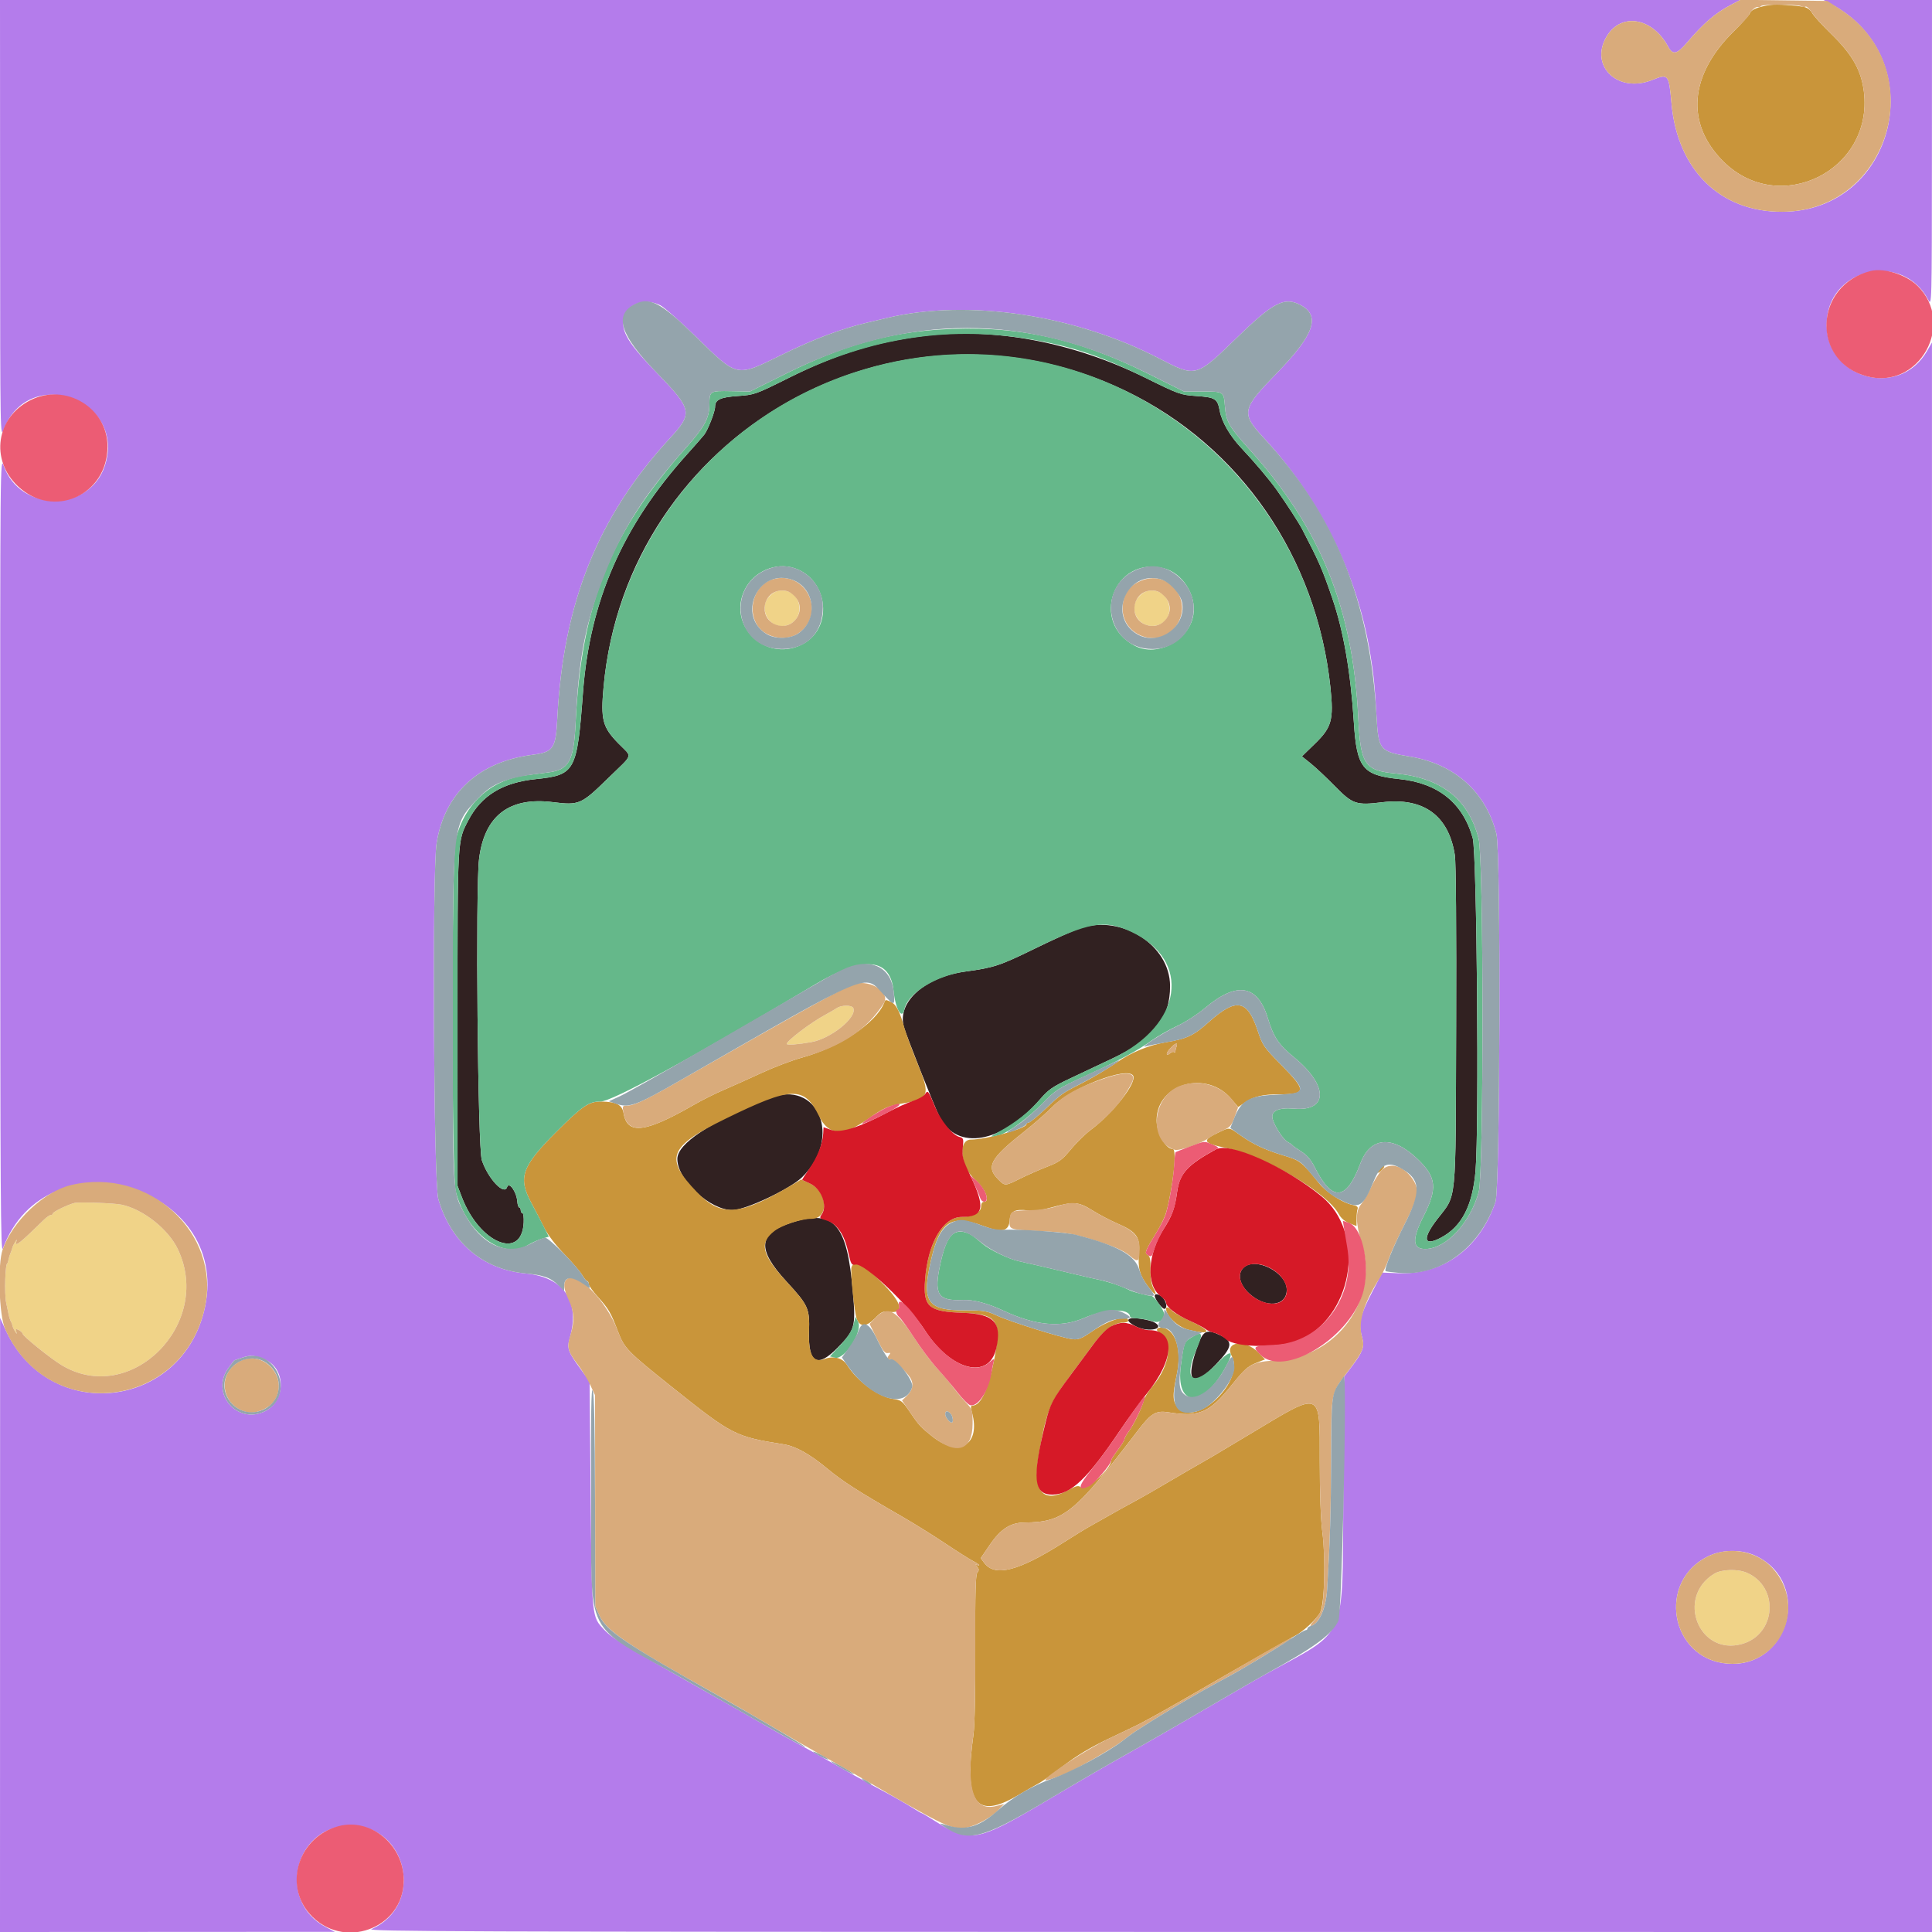 <svg id="svg" version="1.1" xmlns="http://www.w3.org/2000/svg" xmlns:xlink="http://www.w3.org/1999/xlink" width="400" height="400" viewBox="0, 0, 400,400"><g id="svgg"><path id="path0" d="M0.020 45.410 C 0.041 90.670,0.043 90.814,0.793 88.867 C 6.019 75.304,26.347 82.803,21.658 96.565 C 18.408 106.104,4.161 106.049,0.786 96.484 C 0.032 94.346,0.028 94.710,0.042 177.148 C 0.053 246.590,0.139 259.733,0.576 258.547 C 9.508 234.273,47.814 245.303,42.441 270.602 C 37.911 291.936,10.082 295.027,1.085 275.195 L 0.022 272.852 0.011 336.426 L 0.000 400.000 34.668 399.982 L 69.336 399.964 67.529 399.022 C 57.219 393.652,60.875 378.043,72.461 377.965 C 84.504 377.884,87.959 394.597,76.893 399.402 C 75.747 399.899,95.590 399.971,237.793 399.985 L 400.000 400.000 399.995 235.449 L 399.991 70.898 399.005 72.623 C 393.077 82.993,377.279 78.110,378.225 66.199 C 379.096 55.230,394.042 52.260,399.202 62.031 C 399.965 63.476,399.965 63.466,399.983 31.738 L 400.000 0.000 388.775 -0.000 L 377.551 -0.000 379.107 0.832 C 400.091 12.049,392.650 43.739,369.007 43.847 C 356.163 43.906,347.297 35.223,346.062 21.373 C 345.524 15.342,345.419 15.216,342.064 16.558 C 334.996 19.386,329.021 13.718,332.612 7.591 C 335.591 2.508,342.117 3.583,345.392 9.695 C 346.325 11.436,347.192 11.253,349.218 8.887 C 352.762 4.747,355.095 2.737,358.359 1.012 L 360.273 -0.000 180.136 -0.000 L 0.000 0.000 0.020 45.410 M136.659 63.176 C 137.443 63.548,140.721 66.429,143.944 69.578 C 152.833 78.263,152.306 78.150,161.914 73.430 C 168.549 70.171,174.163 68.064,179.650 66.772 C 181.497 66.338,183.359 65.899,183.789 65.797 C 200.479 61.851,222.527 65.159,240.039 74.237 C 247.593 78.153,247.614 78.147,255.932 70.059 C 263.603 62.599,265.886 61.403,269.191 63.112 C 273.477 65.328,272.160 69.223,264.443 77.159 C 257.038 84.774,256.887 85.515,261.695 90.712 C 273.382 103.344,281.034 118.915,283.727 135.547 C 284.436 139.923,284.638 141.954,284.992 148.242 C 285.392 155.335,285.606 155.592,292.008 156.661 C 301.184 158.193,307.653 164.004,309.815 172.656 C 310.765 176.460,310.591 245.973,309.624 248.828 C 306.369 258.435,298.827 263.966,289.472 263.604 L 286.170 263.477 283.905 267.871 C 281.512 272.514,281.207 274.009,282.040 277.008 C 282.538 278.801,282.121 279.961,279.953 282.813 L 278.320 284.961 278.125 309.375 C 277.877 340.431,279.313 337.124,261.914 346.687 C 260.840 347.278,257.939 348.941,255.469 350.384 C 244.911 356.548,240.120 359.316,235.156 362.117 C 227.582 366.392,225.117 367.821,216.016 373.214 C 202.344 381.315,200.734 381.592,193.648 377.074 C 192.196 376.148,190.925 375.391,190.824 375.391 C 190.723 375.391,189.714 374.801,188.582 374.080 C 187.450 373.359,184.854 371.884,182.813 370.804 C 179.100 368.838,175.081 366.608,170.313 363.865 C 168.916 363.062,166.455 361.698,164.844 360.834 C 163.232 359.970,160.505 358.437,158.782 357.427 C 157.060 356.417,151.962 353.514,147.454 350.977 C 129.257 340.735,126.881 339.295,125.114 337.443 C 122.483 334.685,122.527 335.120,122.287 309.304 L 122.070 285.991 120.405 283.718 C 117.585 279.871,117.334 279.186,117.958 277.039 C 120.173 269.424,116.736 264.404,108.796 263.653 C 99.899 262.811,93.364 257.230,90.749 248.242 C 89.770 244.876,89.460 180.378,90.395 174.569 C 92.059 164.230,99.054 157.759,110.156 156.288 C 114.626 155.696,115.060 155.058,115.395 148.585 C 116.628 124.784,123.820 106.896,138.618 90.820 C 143.534 85.480,143.400 84.841,135.704 76.898 C 129.487 70.482,128.150 67.922,129.517 65.043 C 130.684 62.582,133.729 61.786,136.659 63.176 M54.994 281.545 C 59.238 283.490,59.154 290.053,54.857 292.182 C 49.098 295.035,43.503 288.459,47.268 283.262 C 47.914 282.370,48.485 281.638,48.538 281.635 C 48.590 281.632,49.336 281.380,50.195 281.075 C 51.852 280.488,52.916 280.593,54.994 281.545 M363.801 322.261 C 375.176 328.020,370.351 345.457,357.664 344.438 C 345.800 343.486,342.935 327.374,353.707 322.185 C 356.754 320.717,360.811 320.748,363.801 322.261 " stroke="none" fill="#b47ceb" fill-rule="evenodd"></path><path id="path1" d="M191.406 69.547 C 181.350 70.782,173.287 73.271,163.388 78.198 C 156.373 81.689,156.215 81.745,152.705 81.994 C 149.088 82.249,148.047 82.757,148.047 84.264 C 148.047 85.224,146.554 89.046,145.809 89.993 C 145.405 90.507,143.827 92.310,142.303 93.999 C 128.928 108.826,122.125 124.370,120.702 143.359 C 119.470 159.796,119.105 160.461,110.857 161.316 C 104.061 162.021,99.658 164.716,96.986 169.808 C 94.674 174.212,94.726 173.249,94.727 210.938 L 94.728 245.508 95.608 247.820 C 99.254 257.401,108.020 261.044,108.424 253.147 C 108.479 252.061,108.364 251.172,108.169 251.172 C 107.973 251.172,107.813 250.908,107.813 250.586 C 107.813 250.264,107.674 250.000,107.505 250.000 C 107.336 250.000,107.155 249.448,107.104 248.773 C 106.950 246.754,105.395 244.556,104.987 245.780 C 104.382 247.596,101.023 244.011,99.755 240.197 C 98.917 237.674,98.427 184.048,99.185 177.847 C 100.280 168.894,105.408 164.944,114.469 166.075 C 119.909 166.754,120.318 166.577,125.879 161.143 C 131.303 155.842,130.983 156.958,127.968 153.854 C 124.747 150.535,124.348 148.989,124.966 142.218 C 129.761 89.668,185.506 58.068,233.070 80.936 C 256.734 92.315,272.642 115.375,275.457 142.382 C 276.151 149.043,275.719 150.601,272.238 153.984 L 269.545 156.600 271.394 158.085 C 272.410 158.902,274.648 161.006,276.367 162.760 C 280.043 166.512,280.772 166.762,286.133 166.103 C 294.721 165.047,299.936 168.831,301.210 177.042 C 301.441 178.531,301.547 192.437,301.479 212.500 C 301.351 250.361,301.682 247.045,297.482 252.528 C 294.416 256.531,294.781 258.129,298.332 256.245 C 302.639 253.960,304.893 249.595,305.497 242.369 C 306.254 233.305,305.770 176.565,304.909 173.510 C 302.854 166.216,297.747 162.126,289.648 161.291 C 282.117 160.514,280.901 158.994,280.304 149.609 C 279.637 139.124,278.154 130.602,275.806 123.777 C 273.743 117.779,273.136 116.389,269.604 109.570 C 268.944 108.295,266.393 104.355,264.419 101.563 C 262.869 99.369,259.893 95.838,257.002 92.762 C 254.635 90.244,252.964 87.365,252.531 85.057 C 252.061 82.552,251.626 82.272,247.778 82.000 C 244.389 81.760,244.139 81.671,237.095 78.198 C 222.200 70.852,205.906 67.767,191.406 69.547 M223.633 192.175 C 222.344 192.601,218.068 194.527,214.132 196.453 C 207.037 199.926,205.731 200.357,199.930 201.139 C 191.518 202.273,185.740 207.415,187.120 212.540 C 187.614 214.376,193.483 229.179,194.548 231.277 C 198.153 238.377,207.514 236.689,215.406 227.515 C 217.041 225.613,217.961 224.977,221.460 223.326 C 223.729 222.256,227.735 220.363,230.361 219.120 C 238.908 215.075,242.279 210.826,242.253 204.131 C 242.219 195.681,232.295 189.308,223.633 192.175 M159.180 227.396 C 146.894 232.373,140.234 236.785,140.234 239.950 C 140.234 244.308,146.993 250.561,151.671 250.530 C 154.360 250.511,163.495 246.208,166.022 243.768 C 174.521 235.565,169.380 223.265,159.180 227.396 M163.956 253.107 C 156.941 255.348,156.644 258.593,162.837 265.329 C 167.373 270.262,167.655 270.892,167.503 275.757 C 167.300 282.281,169.222 283.324,173.462 278.990 C 177.007 275.367,177.186 274.715,176.590 267.597 C 175.401 253.383,172.718 250.306,163.956 253.107 M257.422 262.500 C 256.128 263.794,256.636 265.989,258.654 267.825 C 262.075 270.937,266.406 270.488,266.406 267.022 C 266.406 263.408,259.826 260.096,257.422 262.500 M239.064 268.262 C 239.068 268.983,240.696 271.134,241.125 270.984 C 241.731 270.772,241.519 269.541,240.725 268.652 C 240.109 267.964,239.061 267.718,239.064 268.262 M234.044 272.962 C 233.201 273.243,233.591 273.811,235.184 274.623 C 237.763 275.939,241.449 275.121,238.989 273.779 C 238.018 273.250,234.784 272.715,234.044 272.962 M248.116 278.223 C 245.227 286.002,246.686 287.778,251.677 282.558 C 255.218 278.856,255.387 277.745,252.610 276.427 C 249.927 275.154,249.139 275.469,248.116 278.223 " stroke="none" fill="#312121" fill-rule="evenodd"></path><path id="path2" d="M366.602 1.018 C 364.184 1.346,362.542 1.987,362.318 2.691 C 362.193 3.088,360.679 4.798,358.954 6.491 C 349.744 15.535,348.937 25.590,356.792 33.419 C 368.388 44.975,387.910 35.280,385.895 18.966 C 385.354 14.582,383.521 11.320,379.265 7.168 C 377.315 5.267,375.478 3.251,375.182 2.689 C 374.867 2.092,374.190 1.577,373.552 1.449 C 371.753 1.090,367.854 0.849,366.602 1.018 M183.097 207.527 C 181.480 211.741,173.929 216.800,166.023 218.969 C 163.986 219.527,160.207 220.962,157.625 222.158 C 155.042 223.353,151.523 224.932,149.805 225.667 C 148.086 226.401,145.300 227.797,143.614 228.768 C 133.578 234.548,129.865 234.988,129.105 230.487 C 128.808 228.732,127.668 228.127,124.539 228.064 C 121.957 228.012,120.608 228.916,115.190 234.332 C 107.979 241.540,107.184 243.815,110.032 249.093 C 110.822 250.559,112.009 252.845,112.669 254.174 C 113.407 255.660,115.009 257.766,116.829 259.643 C 118.457 261.322,120.120 263.267,120.526 263.965 C 120.931 264.663,121.400 265.234,121.569 265.234 C 121.737 265.234,121.875 265.496,121.875 265.816 C 121.875 266.136,122.746 267.359,123.810 268.534 C 125.980 270.931,126.498 271.820,127.912 275.576 C 129.266 279.173,129.822 279.747,139.288 287.305 C 151.583 297.121,152.202 297.438,162.251 299.031 C 164.737 299.426,167.626 301.031,171.231 304.021 C 174.498 306.731,177.502 308.657,186.914 314.080 C 189.277 315.442,193.232 317.907,195.703 319.559 C 198.174 321.210,200.767 322.851,201.465 323.205 C 202.163 323.559,202.734 323.942,202.734 324.057 C 202.734 324.171,202.515 324.133,202.246 323.972 C 201.914 323.772,201.930 323.890,202.294 324.339 C 202.722 324.867,202.733 325.117,202.347 325.581 C 201.981 326.023,201.879 329.751,201.922 341.109 C 201.957 350.307,201.811 357.251,201.543 359.166 C 199.551 373.390,202.062 376.811,210.742 371.699 C 212.676 370.560,214.673 369.414,215.180 369.152 C 215.687 368.890,217.939 367.280,220.183 365.575 C 223.070 363.381,225.829 361.733,229.613 359.944 C 232.554 358.553,235.400 357.186,235.938 356.907 C 238.479 355.585,242.911 353.096,248.438 349.885 C 255.353 345.867,266.469 339.539,268.126 338.676 C 269.835 337.786,272.608 335.209,273.327 333.842 C 274.233 332.119,274.489 322.642,273.776 317.180 C 273.438 314.590,273.242 309.196,273.242 302.502 C 273.242 287.664,273.787 287.889,259.158 296.687 C 255.303 299.006,251.621 301.208,250.977 301.579 C 250.332 301.951,248.135 303.215,246.094 304.387 C 244.053 305.560,241.416 307.100,240.234 307.809 C 239.053 308.518,237.119 309.627,235.938 310.272 C 232.731 312.022,230.840 313.070,229.102 314.063 C 228.242 314.553,226.748 315.395,225.781 315.933 C 224.814 316.471,222.354 317.977,220.313 319.279 C 210.892 325.289,205.995 326.559,203.770 323.572 L 203.047 322.602 204.962 319.797 C 207.172 316.559,209.223 315.243,212.094 315.221 C 220.241 315.158,222.402 313.399,235.742 295.980 C 238.347 292.579,239.356 291.997,241.940 292.409 C 248.302 293.422,250.362 292.537,254.961 286.816 C 257.517 283.637,258.342 282.880,259.968 282.227 L 261.914 281.445 260.547 280.035 C 257.755 277.156,253.405 277.733,255.029 280.767 C 257.732 285.819,247.889 295.439,243.999 291.548 C 242.760 290.310,242.689 289.013,243.623 284.671 C 244.705 279.636,243.476 275.412,240.780 274.897 C 239.636 274.678,239.080 275.346,239.984 275.852 C 242.909 277.489,242.319 282.559,238.695 286.926 C 237.809 287.994,236.978 289.307,236.849 289.844 C 236.488 291.350,234.736 294.981,233.723 296.326 C 233.222 296.991,232.813 297.724,232.813 297.956 C 232.813 298.188,232.197 299.184,231.445 300.169 C 230.693 301.154,230.078 302.117,230.078 302.308 C 230.078 304.199,224.791 308.773,223.675 307.848 C 223.284 307.523,222.712 307.664,221.360 308.420 C 215.956 311.440,213.740 308.948,215.048 301.321 C 216.591 292.330,217.295 290.532,221.455 284.961 C 222.899 283.027,225.076 280.088,226.293 278.428 C 228.572 275.321,230.620 273.828,232.602 273.828 C 233.147 273.828,233.594 273.652,233.594 273.438 C 233.594 272.070,229.616 273.243,226.103 275.647 C 223.869 277.175,223.281 277.406,222.002 277.257 C 219.874 277.009,209.129 273.643,206.399 272.370 C 204.309 271.395,203.690 271.297,199.541 271.293 C 192.271 271.286,190.957 269.608,192.462 262.252 C 194.370 252.928,196.634 251.225,203.638 253.845 C 207.479 255.282,208.889 254.954,209.049 252.584 C 209.171 250.770,210.138 250.264,212.838 250.602 C 214.093 250.759,215.608 250.564,217.773 249.968 C 222.313 248.717,223.287 248.793,226.215 250.623 C 227.588 251.481,229.917 252.702,231.390 253.337 C 235.302 255.024,236.094 256.121,235.814 259.469 C 235.556 262.538,235.945 263.981,237.652 266.297 C 239.098 268.258,239.740 268.481,238.812 266.699 C 238.363 265.838,238.165 264.584,238.196 262.801 C 238.231 260.773,238.099 260.093,237.621 259.825 C 236.907 259.426,237.070 259.021,239.602 254.891 C 240.390 253.606,241.224 251.848,241.457 250.984 C 242.909 245.593,243.709 237.891,242.817 237.891 C 241.322 237.891,239.448 234.548,239.462 231.908 C 239.502 224.310,249.823 221.410,254.959 227.554 L 256.343 229.210 257.710 228.283 C 259.601 226.999,261.412 226.567,264.909 226.565 C 270.483 226.561,270.530 225.830,265.297 220.508 C 261.626 216.774,261.408 216.456,260.359 213.304 C 258.239 206.938,255.940 206.541,250.305 211.569 C 247.091 214.437,245.816 215.041,241.394 215.790 C 237.846 216.392,234.190 217.887,231.268 219.931 C 229.373 221.256,225.966 223.282,223.828 224.354 C 220.053 226.247,219.688 226.504,216.555 229.476 C 214.862 231.081,213.257 232.401,212.988 232.409 C 212.720 232.416,212.500 232.585,212.500 232.784 C 212.500 233.637,204.134 235.938,201.035 235.938 C 198.248 235.938,198.815 241.617,201.860 244.207 C 203.967 246.000,205.100 248.828,203.711 248.828 C 203.343 248.828,203.125 249.199,203.125 249.825 C 203.125 250.977,201.297 251.952,199.134 251.955 C 195.247 251.959,192.118 257.292,191.527 264.920 C 191.092 270.530,192.243 271.560,199.219 271.805 C 206.470 272.061,207.383 273.341,205.898 281.160 C 204.668 287.633,203.099 291.016,201.326 291.016 C 200.959 291.016,200.939 291.361,201.245 292.467 C 203.086 299.136,198.559 301.833,192.999 297.379 C 190.553 295.420,190.237 295.074,188.362 292.309 C 186.828 290.048,186.602 289.875,184.865 289.622 C 181.829 289.180,177.449 285.947,175.404 282.639 C 174.481 281.146,172.630 280.642,170.718 281.364 C 168.362 282.253,167.357 280.507,167.503 275.780 C 167.654 270.889,167.376 270.266,162.837 265.329 C 157.683 259.722,157.124 257.318,160.397 254.822 C 161.957 253.632,165.900 252.344,167.981 252.344 C 171.747 252.344,171.395 246.674,167.522 244.940 L 165.877 244.204 163.896 245.377 C 153.121 251.754,149.307 252.033,144.290 246.808 C 137.515 239.754,138.430 237.393,150.168 231.645 C 163.953 224.894,166.489 224.817,169.559 231.051 C 171.603 235.203,174.601 235.340,179.916 231.525 C 182.745 229.494,183.993 228.928,186.561 228.510 C 192.414 227.557,192.699 226.875,190.006 220.279 C 188.829 217.397,187.598 214.072,187.270 212.891 C 186.323 209.475,185.540 207.935,184.513 207.467 C 183.324 206.925,183.327 206.925,183.097 207.527 M243.596 216.634 C 243.466 216.973,243.359 217.442,243.359 217.675 C 243.359 217.908,243.244 217.983,243.102 217.842 C 242.961 217.701,242.605 217.784,242.312 218.028 C 241.365 218.813,241.325 218.079,242.259 217.073 C 243.304 215.947,243.940 215.738,243.596 216.634 M234.593 222.693 C 235.455 224.087,230.503 230.441,225.856 233.905 C 224.716 234.755,222.854 236.576,221.719 237.951 C 219.905 240.151,219.308 240.588,216.762 241.574 C 215.170 242.192,212.685 243.285,211.240 244.004 C 208.033 245.601,208.068 245.601,206.584 244.083 C 204.129 241.571,205.073 239.820,211.719 234.558 C 213.975 232.771,216.777 230.322,217.946 229.116 C 221.710 225.231,233.379 220.729,234.593 222.693 M252.539 234.341 C 248.682 236.143,248.895 236.642,253.978 237.709 C 261.939 239.381,274.791 246.939,277.164 251.346 C 277.626 252.202,278.407 252.880,279.369 253.258 L 280.859 253.843 280.859 252.344 C 280.859 251.520,280.957 250.591,281.076 250.280 C 281.228 249.885,280.919 249.641,280.049 249.467 C 278.001 249.057,274.688 246.926,273.136 245.019 C 269.367 240.390,269.237 240.289,265.676 239.207 C 261.818 238.036,259.340 236.863,256.664 234.940 C 254.488 233.377,254.575 233.390,252.539 234.341 M285.384 242.048 C 285.015 243.010,285.334 243.071,286.131 242.190 C 286.730 241.528,286.746 241.406,286.235 241.406 C 285.903 241.406,285.520 241.695,285.384 242.048 M176.298 262.344 C 175.988 263.151,176.863 271.750,177.392 273.105 C 178.054 274.799,179.398 274.746,181.130 272.957 C 182.423 271.621,182.796 271.444,183.987 271.598 C 187.229 272.017,186.880 269.970,183.036 266.020 C 178.741 261.607,176.955 260.632,176.298 262.344 M241.406 270.918 C 241.406 272.493,243.870 274.779,246.169 275.337 C 250.891 276.482,250.971 275.591,246.339 273.460 C 244.593 272.656,242.923 271.707,242.628 271.351 C 242.111 270.726,241.406 270.476,241.406 270.918 " stroke="none" fill="#c9953a" fill-rule="evenodd"></path><path id="path3" d="M194.336 68.239 C 183.756 68.937,174.112 71.709,162.891 77.276 L 155.273 81.055 151.374 80.984 C 146.942 80.903,146.894 80.933,146.872 83.789 C 146.851 86.603,145.868 88.402,141.950 92.795 C 126.333 110.305,120.374 125.172,119.179 149.609 C 118.783 157.719,117.815 159.419,113.294 159.952 C 112.320 160.067,110.251 160.333,108.695 160.543 C 101.502 161.517,96.070 166.577,94.339 173.918 C 93.460 177.647,93.468 243.285,94.348 246.663 C 96.619 255.383,104.066 260.919,109.301 257.778 C 110.094 257.303,111.391 256.717,112.184 256.477 L 113.626 256.040 112.546 253.899 C 111.951 252.721,110.819 250.559,110.030 249.093 C 107.185 243.813,107.980 241.539,115.190 234.332 C 120.508 229.016,121.954 228.023,124.329 228.056 C 126.672 228.088,143.345 218.992,168.750 203.821 C 178.795 197.823,184.315 198.278,185.007 205.162 C 185.384 208.916,186.785 211.291,187.250 208.965 C 187.917 205.631,193.871 201.956,199.930 201.139 C 205.731 200.357,207.038 199.926,214.132 196.452 C 225.512 190.880,228.660 190.329,234.228 192.934 C 246.823 198.828,244.838 212.269,230.361 219.120 C 227.735 220.363,223.729 222.256,221.460 223.326 C 217.971 224.972,217.037 225.617,215.406 227.507 C 213.123 230.153,210.342 232.365,206.955 234.232 C 204.681 235.486,204.706 235.583,207.129 234.913 C 208.850 234.438,213.129 231.262,215.878 228.420 C 218.522 225.685,218.996 225.383,224.862 222.686 C 232.181 219.321,235.298 217.653,238.479 215.400 C 239.770 214.486,242.143 213.136,243.753 212.399 C 245.410 211.640,247.950 209.991,249.609 208.597 C 256.084 203.158,260.378 203.879,262.475 210.758 C 263.694 214.756,264.711 216.273,267.969 218.947 C 275.021 224.735,275.020 230.127,267.966 229.539 C 264.561 229.255,262.978 230.047,263.510 231.769 C 263.998 233.351,265.706 235.953,266.546 236.396 C 267.006 236.638,267.471 236.959,267.578 237.109 C 267.686 237.260,268.518 237.850,269.429 238.420 C 270.614 239.163,271.412 240.106,272.237 241.741 C 275.852 248.901,278.754 248.625,281.665 240.846 C 283.728 235.331,288.333 235.001,293.527 239.997 C 297.419 243.740,297.650 246.050,294.714 251.841 C 292.304 256.593,292.419 258.604,295.098 258.585 C 299.397 258.554,304.371 253.244,306.162 246.771 C 307.208 242.992,307.190 177.749,306.142 173.663 C 304.039 165.462,298.429 161.035,289.023 160.153 C 282.518 159.542,281.690 158.321,281.219 148.639 C 280.112 125.923,273.420 109.405,258.704 93.064 C 254.418 88.305,253.866 87.333,253.605 84.089 C 253.361 81.047,253.374 81.055,248.828 81.055 L 245.117 81.055 237.500 77.265 C 222.695 69.898,209.859 67.214,194.336 68.239 M214.844 70.512 C 222.608 71.938,228.597 74.007,237.095 78.198 C 244.139 81.671,244.389 81.760,247.778 82.000 C 251.626 82.272,252.061 82.552,252.531 85.057 C 252.964 87.365,254.635 90.244,257.002 92.762 C 259.893 95.838,262.869 99.369,264.419 101.563 C 266.393 104.355,268.944 108.295,269.604 109.570 C 273.136 116.389,273.743 117.779,275.806 123.777 C 278.154 130.602,279.637 139.124,280.304 149.609 C 280.901 158.994,282.117 160.514,289.648 161.291 C 297.747 162.126,302.854 166.216,304.909 173.510 C 305.770 176.565,306.254 233.305,305.497 242.369 C 304.893 249.595,302.639 253.960,298.332 256.245 C 294.781 258.129,294.416 256.531,297.482 252.528 C 301.682 247.045,301.351 250.361,301.479 212.500 C 301.547 192.437,301.441 178.531,301.210 177.042 C 299.936 168.831,294.721 165.047,286.133 166.103 C 280.772 166.762,280.043 166.512,276.367 162.760 C 274.648 161.006,272.410 158.902,271.394 158.085 L 269.545 156.600 272.238 153.984 C 275.719 150.601,276.151 149.043,275.457 142.382 C 270.354 93.430,222.771 61.986,176.725 77.138 C 148.050 86.574,127.710 112.149,124.966 142.218 C 124.348 148.989,124.747 150.535,127.968 153.854 C 130.983 156.958,131.303 155.842,125.879 161.143 C 120.318 166.577,119.909 166.754,114.469 166.075 C 105.408 164.944,100.280 168.894,99.185 177.847 C 98.427 184.048,98.917 237.674,99.755 240.197 C 101.023 244.011,104.382 247.596,104.987 245.780 C 105.395 244.556,106.950 246.754,107.104 248.773 C 107.155 249.448,107.336 250.000,107.505 250.000 C 107.674 250.000,107.813 250.264,107.813 250.586 C 107.813 250.908,107.973 251.172,108.169 251.172 C 108.364 251.172,108.479 252.061,108.424 253.147 C 108.020 261.044,99.254 257.401,95.608 247.820 L 94.728 245.508 94.727 210.938 C 94.726 173.249,94.674 174.212,96.986 169.808 C 99.658 164.716,104.061 162.021,110.857 161.316 C 119.105 160.461,119.470 159.796,120.702 143.359 C 122.125 124.370,128.928 108.826,142.303 93.999 C 143.827 92.310,145.405 90.507,145.809 89.993 C 146.554 89.046,148.047 85.224,148.047 84.264 C 148.047 82.757,149.088 82.249,152.705 81.994 C 156.215 81.745,156.373 81.689,163.388 78.198 C 180.371 69.746,197.083 67.249,214.844 70.512 M164.492 117.632 C 171.688 120.041,172.567 130.382,165.845 133.541 C 158.320 137.078,150.559 129.434,154.199 122.070 C 156.060 118.308,160.628 116.338,164.492 117.632 M240.929 117.646 C 244.843 118.632,247.763 123.242,247.071 127.342 C 246.179 132.618,239.672 136.081,235.039 133.744 C 225.521 128.944,230.606 115.047,240.929 117.646 M197.605 255.297 C 196.440 255.908,195.548 257.820,194.736 261.450 C 193.270 268.000,194.104 269.391,199.346 269.146 C 201.507 269.045,204.475 269.824,207.723 271.345 C 214.403 274.472,219.676 274.947,224.493 272.857 C 229.018 270.894,233.941 270.800,233.980 272.678 C 233.982 272.797,234.731 272.936,235.645 272.987 C 236.558 273.038,237.892 273.289,238.610 273.545 C 239.954 274.025,241.016 273.357,241.016 272.031 C 241.016 271.273,238.976 268.364,238.407 268.311 C 238.123 268.284,237.759 268.230,237.598 268.191 C 237.437 268.152,236.695 267.976,235.950 267.799 C 235.205 267.623,234.327 267.346,233.997 267.183 C 231.711 266.055,229.338 265.298,225.977 264.623 C 225.762 264.580,224.443 264.271,223.047 263.936 C 218.445 262.831,212.328 261.407,210.971 261.125 C 208.924 260.699,204.972 258.814,203.484 257.556 C 201.286 255.696,200.907 255.450,199.721 255.110 C 198.961 254.892,198.260 254.954,197.605 255.297 M176.656 274.373 C 176.340 275.553,175.495 276.858,174.005 278.467 L 171.818 280.830 172.884 281.098 C 174.875 281.597,178.691 275.643,177.652 273.659 L 177.119 272.642 176.656 274.373 M246.617 276.928 C 245.186 277.800,245.131 277.948,244.494 282.632 C 243.330 291.204,248.767 291.757,253.475 283.546 C 255.735 279.605,255.085 279.073,251.951 282.297 C 247.108 287.278,244.912 285.895,247.639 279.583 C 249.214 275.940,249.028 275.457,246.617 276.928 " stroke="none" fill="#65b88a" fill-rule="evenodd"></path><path id="path4" d="M159.345 123.407 C 156.818 125.934,159.276 130.385,162.721 129.521 C 166.899 128.472,166.208 122.266,161.914 122.266 C 160.857 122.266,160.190 122.562,159.345 123.407 M235.907 123.407 C 233.312 126.003,235.789 130.297,239.423 129.499 C 243.536 128.596,242.708 122.266,238.477 122.266 C 237.420 122.266,236.753 122.562,235.907 123.407 M173.231 208.725 C 172.808 209.012,171.672 209.671,170.707 210.190 C 167.860 211.721,162.891 215.494,162.891 216.124 C 162.891 216.424,165.122 216.264,167.969 215.760 C 172.030 215.041,177.433 210.688,176.684 208.738 C 176.421 208.052,174.237 208.044,173.231 208.725 M15.430 249.059 C 14.039 249.400,10.938 250.905,10.938 251.239 C 10.938 251.417,10.744 251.563,10.508 251.563 C 10.272 251.563,9.587 252.046,8.986 252.637 C 4.273 257.270,2.996 258.293,3.354 257.149 C 3.559 256.495,3.542 256.496,3.115 257.166 C 2.862 257.562,2.611 258.089,2.558 258.337 C 2.505 258.586,2.334 259.083,2.177 259.442 C 2.021 259.801,1.832 260.417,1.758 260.809 C 1.683 261.202,1.589 261.523,1.548 261.523 C 1.075 261.523,0.870 267.802,1.280 269.727 C 1.417 270.371,1.634 271.413,1.762 272.043 C 1.889 272.672,2.112 273.376,2.255 273.605 C 2.399 273.835,2.548 274.227,2.586 274.475 C 2.624 274.723,2.862 275.251,3.115 275.647 C 3.528 276.295,3.553 276.298,3.359 275.675 C 3.176 275.089,3.262 275.046,3.915 275.395 C 4.340 275.623,4.687 275.953,4.687 276.130 C 4.687 276.606,10.431 281.235,12.771 282.646 C 27.023 291.235,44.153 274.166,36.841 258.663 C 34.875 254.496,29.610 250.332,25.140 249.410 C 23.577 249.087,16.374 248.827,15.430 249.059 M354.933 325.811 C 346.904 330.686,351.743 342.906,360.694 340.360 C 367.804 338.337,368.401 328.434,361.583 325.586 C 359.703 324.800,356.414 324.912,354.933 325.811 " stroke="none" fill="#f0d388" fill-rule="evenodd"></path><path id="path5" d="M191.515 226.534 C 191.263 226.937,190.125 227.574,188.985 227.949 C 187.846 228.324,185.508 229.378,183.789 230.292 C 177.898 233.422,174.031 234.637,172.131 233.955 L 170.508 233.373 170.437 234.669 C 170.321 236.796,169.202 239.627,167.540 242.000 C 166.680 243.227,166.029 244.260,166.094 244.295 C 166.158 244.330,166.879 244.663,167.696 245.035 C 170.038 246.100,171.387 249.631,170.135 251.419 C 169.596 252.188,169.648 252.255,171.123 252.697 C 173.270 253.340,174.787 255.531,175.592 259.152 C 176.179 261.789,176.289 261.979,177.140 261.816 C 178.950 261.470,188.061 270.104,191.471 275.396 C 196.896 283.817,204.783 285.808,206.277 279.133 C 207.475 273.779,205.806 272.021,199.319 271.804 C 192.235 271.567,191.090 270.556,191.527 264.920 C 192.118 257.292,195.247 251.959,199.134 251.955 C 203.651 251.949,204.065 250.067,200.980 243.555 C 199.315 240.040,199.150 239.447,199.338 237.632 C 199.529 235.777,199.475 235.598,198.657 235.392 C 197.205 235.028,194.779 232.029,193.569 229.102 C 192.178 225.739,192.084 225.622,191.515 226.534 M251.758 237.951 C 245.864 241.171,244.247 242.931,243.723 246.693 C 243.243 250.145,242.695 251.679,240.998 254.324 C 237.569 259.667,237.231 266.077,240.259 268.316 C 240.890 268.782,241.406 269.390,241.406 269.665 C 241.406 270.570,243.507 272.195,246.288 273.440 C 247.792 274.113,249.286 274.896,249.609 275.179 C 249.931 275.462,250.753 275.813,251.434 275.957 C 252.115 276.102,253.168 276.680,253.774 277.241 C 255.884 279.197,266.212 279.130,269.874 277.137 C 280.476 271.367,282.552 255.027,273.615 247.693 C 266.099 241.524,254.599 236.398,251.758 237.951 M262.857 262.483 C 266.070 264.122,267.413 267.352,265.625 269.141 C 263.720 271.046,258.894 269.213,257.189 265.937 C 255.431 262.557,258.880 260.454,262.857 262.483 M229.974 274.639 C 229.065 275.119,227.657 276.569,226.292 278.431 C 225.076 280.089,222.899 283.027,221.455 284.961 C 217.972 289.626,217.414 290.698,216.456 294.569 C 213.624 306.012,213.966 309.501,217.915 309.446 C 221.738 309.394,225.152 306.154,231.836 296.239 C 233.555 293.689,236.093 290.196,237.477 288.477 C 243.230 281.332,243.422 275.391,237.901 275.391 C 237.234 275.391,235.999 275.039,235.156 274.609 C 233.247 273.635,231.861 273.643,229.974 274.639 " stroke="none" fill="#d61927" fill-rule="evenodd"></path><path id="path6" d="M358.395 0.992 C 355.093 2.739,352.774 4.733,349.218 8.887 C 347.192 11.253,346.325 11.436,345.392 9.695 C 342.117 3.583,335.591 2.508,332.612 7.591 C 329.021 13.718,334.996 19.386,342.064 16.558 C 345.419 15.216,345.524 15.342,346.062 21.373 C 347.297 35.223,356.163 43.906,369.007 43.847 C 391.504 43.744,399.945 14.099,380.954 1.889 L 378.320 0.195 369.333 0.078 L 360.346 -0.039 358.395 0.992 M372.949 1.298 C 373.218 1.469,373.607 1.504,373.814 1.376 C 374.021 1.248,374.619 1.809,375.143 2.622 C 375.666 3.436,377.605 5.569,379.451 7.362 C 383.507 11.301,385.361 14.641,385.895 18.966 C 387.910 35.280,368.388 44.975,356.792 33.419 C 348.933 25.587,349.743 15.535,358.964 6.481 C 360.694 4.782,362.109 3.271,362.109 3.123 C 362.109 2.572,363.493 1.300,363.929 1.449 C 364.178 1.534,364.477 1.450,364.593 1.262 C 364.854 0.839,372.277 0.871,372.949 1.298 M159.951 119.946 C 156.250 121.022,154.585 126.112,156.818 129.520 C 158.483 132.061,162.694 132.876,165.253 131.151 C 171.250 127.110,166.904 117.923,159.951 119.946 M236.595 120.097 C 233.791 121.097,232.422 123.037,232.422 126.009 C 232.422 131.687,239.810 134.306,243.303 129.866 C 247.210 124.898,242.474 118.000,236.595 120.097 M164.483 123.407 C 167.302 126.226,164.209 130.814,160.521 129.286 C 156.890 127.782,157.985 122.266,161.914 122.266 C 162.971 122.266,163.638 122.562,164.483 123.407 M241.046 123.407 C 243.925 126.287,240.837 130.841,237.065 129.279 C 233.450 127.781,234.560 122.266,238.477 122.266 C 239.533 122.266,240.200 122.562,241.046 123.407 M176.939 203.684 C 175.391 204.077,166.075 209.236,141.144 223.506 C 133.763 227.730,131.295 228.906,129.807 228.906 C 128.880 228.906,128.835 228.997,129.076 230.371 C 129.883 234.978,133.531 234.576,143.614 228.768 C 145.300 227.797,148.086 226.401,149.805 225.667 C 151.523 224.932,155.042 223.353,157.625 222.158 C 160.207 220.962,163.986 219.527,166.023 218.969 C 174.155 216.738,179.400 213.264,182.972 207.740 C 184.404 205.527,180.368 202.813,176.939 203.684 M176.684 208.738 C 177.433 210.688,172.030 215.041,167.969 215.760 C 165.122 216.264,162.891 216.424,162.891 216.124 C 162.891 215.494,167.860 211.721,170.707 210.190 C 171.672 209.671,172.808 209.012,173.231 208.725 C 174.237 208.044,176.421 208.052,176.684 208.738 M242.259 217.073 C 241.325 218.079,241.365 218.813,242.312 218.028 C 242.605 217.784,242.961 217.701,243.102 217.842 C 243.244 217.983,243.359 217.908,243.359 217.675 C 243.359 217.442,243.466 216.973,243.596 216.634 C 243.940 215.738,243.304 215.947,242.259 217.073 M228.320 223.381 C 223.031 225.205,220.240 226.748,217.946 229.116 C 216.777 230.322,213.975 232.771,211.719 234.558 C 205.073 239.820,204.129 241.571,206.584 244.083 C 208.068 245.601,208.033 245.601,211.240 244.004 C 212.685 243.285,215.170 242.192,216.762 241.574 C 219.308 240.588,219.905 240.151,221.719 237.951 C 222.854 236.576,224.716 234.755,225.856 233.905 C 229.716 231.027,232.454 227.879,234.334 224.158 C 235.447 221.955,233.273 221.674,228.320 223.381 M244.397 224.789 C 238.515 226.886,237.673 236.376,243.219 238.054 C 244.172 238.342,248.666 236.775,250.373 235.560 C 250.978 235.129,252.240 234.447,253.178 234.045 C 254.662 233.409,254.978 233.051,255.608 231.299 L 256.333 229.284 255.316 227.951 C 252.825 224.684,248.335 223.384,244.397 224.789 M286.057 242.295 C 285.404 242.988,284.410 244.581,283.847 245.835 C 283.285 247.089,282.368 248.657,281.811 249.320 C 280.588 250.774,280.638 253.188,281.983 257.609 C 285.470 269.069,276.794 280.968,264.453 281.650 C 259.211 281.940,258.538 282.310,254.874 286.913 C 250.415 292.513,248.284 293.419,241.940 292.409 C 239.356 291.997,238.347 292.579,235.742 295.980 C 222.402 313.399,220.241 315.158,212.094 315.221 C 209.223 315.243,207.172 316.559,204.962 319.797 L 203.047 322.602 203.770 323.572 C 205.995 326.559,210.892 325.289,220.313 319.279 C 222.354 317.977,224.814 316.471,225.781 315.933 C 226.748 315.395,228.242 314.552,229.102 314.060 C 229.961 313.568,231.631 312.639,232.813 311.994 C 236.889 309.769,238.093 309.090,240.234 307.807 C 241.416 307.099,244.053 305.560,246.094 304.387 C 248.135 303.215,250.332 301.951,250.977 301.579 C 251.621 301.208,255.303 299.006,259.158 296.687 C 273.787 287.889,273.242 287.664,273.242 302.502 C 273.242 309.196,273.438 314.590,273.776 317.180 C 274.424 322.142,274.233 332.126,273.464 333.594 C 273.182 334.131,272.489 335.077,271.925 335.696 C 271.332 336.346,271.146 336.747,271.484 336.646 C 273.084 336.167,274.535 332.850,274.763 329.157 C 275.357 319.504,275.557 312.849,275.586 301.758 C 275.622 287.843,275.446 288.686,279.392 283.515 C 282.192 279.846,282.581 278.870,282.022 276.923 C 281.115 273.757,282.230 270.017,285.739 264.459 C 286.322 263.535,287.135 261.793,287.546 260.588 C 287.957 259.384,289.433 256.164,290.826 253.433 C 293.677 247.845,293.951 246.305,292.479 244.122 C 290.595 241.327,287.736 240.513,286.057 242.295 M14.748 245.345 C 9.126 246.671,2.643 252.763,0.554 258.683 C -0.532 261.763,-0.211 272.276,1.057 275.146 C 9.838 295.014,37.912 291.930,42.441 270.602 C 45.710 255.208,30.757 241.571,14.748 245.345 M25.140 249.410 C 29.610 250.332,34.875 254.496,36.841 258.663 C 44.153 274.166,27.023 291.235,12.771 282.646 C 10.431 281.235,4.687 276.606,4.687 276.130 C 4.687 275.953,4.340 275.623,3.915 275.395 C 3.262 275.046,3.176 275.089,3.359 275.675 C 3.553 276.298,3.528 276.295,3.115 275.647 C 2.862 275.251,2.624 274.723,2.586 274.475 C 2.548 274.227,2.399 273.835,2.255 273.605 C 2.112 273.376,1.889 272.672,1.762 272.043 C 1.634 271.413,1.417 270.371,1.280 269.727 C 0.870 267.802,1.075 261.523,1.548 261.523 C 1.589 261.523,1.683 261.202,1.758 260.809 C 1.832 260.417,2.021 259.801,2.177 259.442 C 2.334 259.083,2.505 258.586,2.558 258.337 C 2.611 258.089,2.862 257.562,3.115 257.166 C 3.542 256.496,3.559 256.495,3.354 257.149 C 2.996 258.293,4.273 257.270,8.986 252.637 C 9.587 252.046,10.272 251.563,10.508 251.563 C 10.744 251.563,10.938 251.417,10.938 251.239 C 10.938 250.905,14.039 249.400,15.430 249.059 C 16.374 248.827,23.577 249.087,25.140 249.410 M218.945 249.712 C 217.501 250.184,215.321 250.509,213.263 250.558 C 209.260 250.653,209.165 250.701,209.048 252.679 C 208.934 254.611,208.840 254.580,215.625 254.905 C 221.216 255.173,222.572 255.437,228.601 257.435 C 231.106 258.265,232.918 259.139,233.932 260.006 C 235.680 261.503,235.938 261.297,235.938 258.396 C 235.938 256.103,234.755 254.788,231.390 253.337 C 229.917 252.702,227.616 251.498,226.278 250.663 C 223.392 248.859,222.077 248.689,218.945 249.712 M117.266 264.922 C 116.551 265.637,116.700 266.901,117.770 269.199 C 118.906 271.641,118.997 273.562,118.109 276.379 C 117.315 278.899,117.514 279.727,119.562 282.428 C 120.455 283.606,121.639 285.537,122.193 286.719 L 123.200 288.867 123.221 310.742 L 123.242 332.617 124.136 334.556 C 125.547 337.616,130.118 340.703,147.852 350.573 C 150.859 352.247,156.221 355.329,159.766 357.423 C 163.311 359.517,167.881 362.160,169.922 363.298 C 171.963 364.436,175.742 366.593,178.320 368.091 C 195.179 377.891,196.358 378.477,199.254 378.503 C 201.051 378.519,204.894 376.607,206.598 374.849 L 207.909 373.496 206.298 373.905 C 201.484 375.127,199.954 370.394,201.537 359.180 C 201.812 357.231,201.957 350.427,201.922 341.109 C 201.879 329.751,201.981 326.023,202.347 325.581 C 202.733 325.117,202.722 324.867,202.294 324.339 C 201.930 323.890,201.914 323.772,202.246 323.972 C 202.515 324.133,202.734 324.171,202.734 324.057 C 202.734 323.942,202.163 323.559,201.465 323.205 C 200.767 322.851,198.174 321.210,195.703 319.559 C 193.232 317.907,189.277 315.442,186.914 314.080 C 177.502 308.657,174.498 306.731,171.231 304.021 C 167.626 301.031,164.737 299.426,162.251 299.031 C 152.202 297.438,151.583 297.121,139.288 287.305 C 129.798 279.728,129.264 279.176,127.899 275.525 C 125.524 269.178,119.258 262.929,117.266 264.922 M181.307 272.793 L 180.038 274.102 181.549 277.188 C 182.734 279.609,183.217 280.245,183.794 280.141 C 184.406 280.031,184.448 280.106,184.042 280.595 C 183.713 280.991,183.688 281.262,183.965 281.434 C 184.191 281.573,184.375 281.582,184.375 281.453 C 184.375 280.927,187.594 283.909,188.433 285.213 C 189.243 286.470,188.972 287.863,187.682 289.075 L 186.757 289.944 188.379 292.335 C 190.236 295.073,190.555 295.422,192.999 297.379 C 198.047 301.423,201.367 300.374,201.367 294.735 C 201.367 291.945,201.314 291.778,199.970 290.351 C 199.201 289.535,197.981 288.076,197.258 287.109 C 196.535 286.143,195.028 284.372,193.910 283.176 C 192.791 281.979,190.737 279.241,189.347 277.091 C 185.516 271.169,183.780 270.241,181.307 272.793 M49.313 282.029 C 44.723 284.828,46.035 291.399,51.385 292.410 C 53.014 292.718,55.677 291.587,56.698 290.154 C 60.130 285.334,54.340 278.964,49.313 282.029 M196.797 292.656 C 197.271 293.130,197.454 294.531,197.042 294.531 C 196.584 294.531,195.703 293.393,195.703 292.801 C 195.703 292.070,196.151 292.010,196.797 292.656 M353.707 322.185 C 342.935 327.374,345.800 343.486,357.664 344.438 C 368.393 345.299,374.317 332.769,367.006 324.677 C 363.798 321.125,358.116 320.061,353.707 322.185 M361.583 325.586 C 368.401 328.434,367.804 338.337,360.694 340.360 C 351.743 342.906,346.904 330.686,354.933 325.811 C 356.414 324.912,359.703 324.800,361.583 325.586 M260.742 342.753 C 257.305 344.740,251.768 347.950,248.438 349.884 C 242.912 353.095,238.482 355.583,235.938 356.907 C 235.400 357.186,232.569 358.546,229.645 359.929 C 225.198 362.032,216.406 367.759,216.406 368.553 C 216.406 368.753,218.236 368.189,220.313 367.350 C 222.820 366.336,230.588 361.874,232.617 360.282 C 234.226 359.021,234.359 358.926,236.133 357.778 C 241.127 354.545,248.421 350.261,253.702 347.458 C 255.630 346.434,259.058 344.448,261.319 343.044 C 263.580 341.640,265.957 340.173,266.602 339.784 C 267.246 339.394,267.598 339.090,267.383 339.108 C 267.168 339.125,264.180 340.766,260.742 342.753 " stroke="none" fill="#d9ab7b" fill-rule="evenodd"></path><path id="path7" d="M131.204 63.087 C 127.133 65.299,128.485 69.449,135.704 76.898 C 143.400 84.841,143.534 85.480,138.618 90.820 C 123.820 106.896,116.628 124.784,115.395 148.585 C 115.060 155.058,114.626 155.696,110.156 156.288 C 99.054 157.759,92.059 164.230,90.395 174.569 C 89.460 180.378,89.770 244.876,90.749 248.242 C 93.364 257.230,99.899 262.811,108.796 263.653 C 112.651 264.018,114.034 264.531,115.731 266.228 L 116.797 267.294 116.797 266.312 C 116.797 264.129,118.434 264.101,121.358 266.234 C 122.161 266.820,122.196 266.810,121.996 266.044 C 121.879 265.599,121.667 265.234,121.523 265.234 C 121.380 265.234,120.931 264.663,120.526 263.965 C 119.453 262.112,113.637 256.250,112.872 256.250 C 112.513 256.250,111.209 256.789,109.973 257.449 C 104.918 260.146,99.655 257.794,96.187 251.288 C 93.676 246.577,93.749 247.810,93.756 210.367 C 93.763 169.998,93.656 170.935,98.864 165.428 C 102.093 162.014,104.930 160.937,113.294 159.952 C 117.815 159.419,118.783 157.719,119.179 149.609 C 119.852 135.860,121.199 129.016,125.254 118.750 C 128.993 109.285,133.523 102.243,141.950 92.795 C 145.868 88.402,146.851 86.603,146.872 83.789 C 146.894 80.933,146.942 80.903,151.374 80.984 L 155.273 81.055 162.891 77.276 C 188.032 64.803,212.447 64.799,237.500 77.265 L 245.117 81.055 248.828 81.055 C 253.374 81.055,253.361 81.047,253.605 84.089 C 253.866 87.333,254.418 88.305,258.704 93.064 C 273.420 109.405,280.112 125.923,281.219 148.639 C 281.690 158.321,282.518 159.542,289.023 160.153 C 298.429 161.035,304.039 165.462,306.142 173.663 C 307.190 177.749,307.208 242.992,306.162 246.771 C 304.371 253.244,299.397 258.554,295.098 258.585 C 292.419 258.604,292.304 256.593,294.714 251.841 C 297.650 246.050,297.419 243.740,293.527 239.997 C 288.333 235.001,283.728 235.331,281.665 240.846 C 278.754 248.625,275.852 248.901,272.237 241.741 C 271.412 240.106,270.614 239.163,269.429 238.420 C 268.518 237.850,267.686 237.260,267.578 237.109 C 267.471 236.959,267.006 236.638,266.546 236.396 C 265.706 235.953,263.998 233.351,263.510 231.769 C 262.978 230.047,264.561 229.255,267.966 229.539 C 275.020 230.127,275.021 224.735,267.969 218.947 C 264.711 216.273,263.694 214.756,262.475 210.758 C 260.379 203.880,256.086 203.158,249.609 208.595 C 247.937 209.999,245.339 211.681,243.555 212.514 C 240.680 213.858,235.561 217.213,237.265 216.637 C 237.673 216.499,239.601 216.111,241.550 215.775 C 245.818 215.038,247.116 214.415,250.305 211.569 C 255.940 206.541,258.239 206.938,260.359 213.304 C 261.408 216.456,261.626 216.774,265.297 220.508 C 270.714 226.017,270.627 226.393,263.867 226.670 C 258.642 226.883,256.959 227.861,255.517 231.519 L 254.719 233.543 256.628 234.915 C 259.346 236.867,261.805 238.033,265.708 239.217 C 268.829 240.165,269.250 240.416,270.786 242.250 C 274.403 246.569,275.032 247.152,277.373 248.359 C 281.416 250.444,282.173 250.033,284.423 244.532 C 285.970 240.748,287.571 240.218,290.887 242.391 C 294.096 244.493,294.082 247.052,290.826 253.433 C 288.456 258.078,286.525 262.827,286.867 263.169 C 286.949 263.251,288.232 263.421,289.716 263.545 C 298.362 264.270,306.408 258.322,309.624 248.828 C 310.591 245.973,310.765 176.460,309.815 172.656 C 307.653 164.004,301.184 158.193,292.008 156.661 C 285.606 155.592,285.392 155.335,284.992 148.242 C 283.655 124.501,276.416 106.623,261.695 90.712 C 256.887 85.515,257.038 84.774,264.443 77.159 C 272.160 69.223,273.477 65.328,269.191 63.112 C 265.886 61.403,263.603 62.599,255.932 70.059 C 247.614 78.147,247.593 78.153,240.039 74.237 C 222.527 65.159,200.479 61.851,183.789 65.797 C 183.359 65.899,181.497 66.338,179.650 66.772 C 174.163 68.064,168.549 70.171,161.914 73.430 C 152.306 78.150,152.833 78.263,143.944 69.578 C 136.721 62.521,134.411 61.344,131.204 63.087 M159.763 117.552 C 150.043 120.509,151.809 134.375,161.906 134.375 C 167.068 134.375,170.339 131.016,170.365 125.692 C 170.391 120.171,164.933 115.980,159.763 117.552 M235.843 117.743 C 226.675 121.016,228.882 134.375,238.591 134.375 C 246.293 134.375,250.012 125.366,244.561 119.914 C 242.033 117.387,238.976 116.625,235.843 117.743 M163.639 119.913 C 168.651 121.350,169.634 128.198,165.253 131.151 C 163.555 132.295,160.488 132.350,158.713 131.267 C 152.597 127.538,156.762 117.940,163.639 119.913 M240.294 119.932 C 242.089 120.430,244.402 122.938,244.743 124.756 C 245.694 129.826,239.705 133.941,235.320 131.230 C 229.239 127.473,233.402 118.018,240.294 119.932 M175.391 200.340 C 174.424 200.722,172.402 201.740,170.898 202.603 C 166.935 204.878,159.420 209.227,144.141 218.086 C 136.729 222.384,129.628 226.375,128.361 226.955 L 126.058 228.009 127.345 228.458 C 130.269 229.477,131.457 229.050,141.144 223.506 C 181.131 200.618,178.889 201.566,182.872 205.856 C 185.173 208.334,185.310 208.311,185.054 205.486 C 184.594 200.415,180.594 198.285,175.391 200.340 M225.058 222.552 C 219.027 225.365,218.515 225.692,215.879 228.410 C 214.343 229.993,212.119 231.933,210.938 232.721 C 207.844 234.784,207.763 234.917,210.156 234.015 C 211.338 233.569,212.363 233.028,212.435 232.813 C 212.506 232.598,212.770 232.416,213.021 232.409 C 213.271 232.401,214.862 231.081,216.555 229.476 C 219.681 226.511,220.027 226.266,223.828 224.333 C 227.392 222.521,232.513 219.347,231.543 219.552 C 231.489 219.563,228.571 220.913,225.058 222.552 M196.943 253.181 C 194.838 254.223,193.587 256.754,192.462 262.252 C 190.957 269.608,192.271 271.286,199.541 271.293 C 203.690 271.297,204.309 271.395,206.399 272.370 C 209.129 273.643,219.874 277.009,222.002 277.257 C 223.281 277.406,223.869 277.175,226.103 275.647 C 229.187 273.536,230.381 273.047,232.447 273.047 C 234.385 273.047,234.390 272.659,232.462 271.736 C 230.494 270.794,228.651 271.053,224.493 272.857 C 219.676 274.947,214.403 274.472,207.723 271.345 C 204.475 269.824,201.507 269.045,199.346 269.146 C 194.104 269.391,193.270 268.000,194.736 261.450 C 196.301 254.456,198.426 253.321,202.930 257.074 C 204.971 258.776,208.694 260.651,210.971 261.125 C 212.328 261.407,218.445 262.831,223.047 263.936 C 224.443 264.271,225.762 264.580,225.977 264.623 C 228.033 265.036,229.284 265.346,230.273 265.689 C 231.378 266.071,231.974 266.300,234.082 267.152 C 235.542 267.742,236.391 267.983,237.801 268.207 C 239.301 268.446,239.288 268.359,237.459 266.016 C 236.873 265.264,236.170 263.888,235.899 262.958 C 234.996 259.866,231.553 257.942,222.852 255.666 C 220.791 255.127,211.368 254.460,207.934 254.610 C 206.580 254.669,205.089 254.393,203.442 253.778 C 199.646 252.361,198.765 252.280,196.943 253.181 M241.039 271.777 C 241.026 272.261,240.682 272.990,240.273 273.398 C 239.466 274.206,239.839 275.000,241.026 275.000 C 243.343 275.000,244.653 279.877,243.623 284.671 C 242.201 291.286,243.549 293.476,248.197 292.103 C 251.138 291.234,255.752 285.544,255.563 283.019 C 255.365 280.372,255.082 280.336,253.849 282.805 C 251.511 287.482,247.622 290.289,245.450 288.865 C 244.148 288.012,243.955 286.678,244.523 282.450 C 245.133 277.914,245.346 277.465,247.311 276.586 L 248.856 275.894 246.490 275.392 C 244.150 274.895,243.035 274.053,241.527 271.642 C 241.084 270.934,241.060 270.940,241.039 271.777 M177.743 275.559 C 177.502 276.289,176.632 277.823,175.808 278.967 L 174.311 281.048 175.415 282.652 C 180.116 289.485,187.410 291.947,188.855 287.188 C 189.270 285.820,185.114 280.641,184.274 281.481 C 184.009 281.746,182.839 279.884,181.422 276.946 C 179.912 273.813,178.496 273.279,177.743 275.559 M50.195 281.075 C 49.336 281.380,48.590 281.632,48.538 281.635 C 48.485 281.638,47.914 282.370,47.268 283.262 C 43.503 288.459,49.098 295.035,54.857 292.182 C 61.427 288.926,57.105 278.627,50.195 281.075 M55.078 282.129 C 58.953 284.774,58.475 290.275,54.223 291.976 C 49.285 293.952,44.532 288.558,47.264 284.078 C 48.946 281.318,52.567 280.415,55.078 282.129 M277.455 286.059 C 275.691 288.652,275.638 289.104,275.595 301.758 C 275.558 312.839,275.355 319.521,274.765 329.122 C 274.530 332.948,273.101 336.183,271.456 336.613 C 271.042 336.721,270.703 336.965,270.703 337.155 C 270.703 337.345,270.540 337.500,270.341 337.500 C 270.142 337.500,268.955 338.179,267.704 339.010 C 263.466 341.823,257.223 345.589,253.702 347.458 C 248.421 350.261,241.127 354.545,236.133 357.778 C 234.383 358.910,234.259 358.998,232.617 360.273 C 229.327 362.828,221.933 366.810,217.753 368.280 C 213.849 369.652,209.535 372.165,206.745 374.692 C 202.908 378.166,200.037 379.060,196.253 377.956 C 194.428 377.424,194.381 377.428,195.277 378.054 C 200.228 381.510,203.175 380.822,216.016 373.214 C 225.117 367.821,227.582 366.392,235.156 362.117 C 240.120 359.316,244.911 356.548,255.469 350.384 C 257.939 348.941,260.840 347.278,261.914 346.687 C 272.190 341.039,275.787 338.403,277.113 335.547 C 277.779 334.113,278.839 289.333,278.312 284.887 C 278.307 284.846,277.921 285.374,277.455 286.059 M122.395 309.766 C 122.539 339.970,120.360 335.671,141.602 347.663 C 145.898 350.089,151.875 353.485,154.883 355.210 C 162.817 359.759,166.378 361.719,166.705 361.716 C 167.114 361.711,156.850 355.634,149.023 351.248 C 129.572 340.347,125.567 337.660,124.136 334.556 L 123.242 332.617 123.198 310.742 C 123.167 295.632,123.019 288.565,122.719 287.891 C 122.396 287.164,122.313 292.756,122.395 309.766 M195.703 292.801 C 195.703 293.393,196.584 294.531,197.042 294.531 C 197.454 294.531,197.271 293.130,196.797 292.656 C 196.151 292.010,195.703 292.070,195.703 292.801 M168.359 362.679 C 168.359 362.787,169.063 363.233,169.922 363.672 C 170.781 364.110,171.484 364.381,171.484 364.274 C 171.484 364.166,170.781 363.720,169.922 363.281 C 169.063 362.843,168.359 362.572,168.359 362.679 M172.070 364.737 C 172.285 364.963,173.516 365.724,174.805 366.427 C 176.094 367.130,176.973 367.520,176.758 367.294 C 176.543 367.068,175.313 366.308,174.023 365.605 C 172.734 364.901,171.855 364.511,172.070 364.737 M178.906 368.715 C 179.443 369.154,180.059 369.515,180.273 369.517 C 180.691 369.519,179.985 368.979,178.711 368.320 C 178.192 368.052,178.258 368.185,178.906 368.715 " stroke="none" fill="#94a4ac" fill-rule="evenodd"></path><path id="path8" d="M387.305 56.104 C 375.493 59.076,374.954 74.889,386.560 77.926 C 397.358 80.750,404.988 66.999,396.976 59.153 C 394.624 56.850,390.061 55.411,387.305 56.104 M6.318 82.840 C -0.811 86.402,-2.097 95.202,3.711 100.675 C 11.021 107.565,22.278 102.550,22.262 92.411 C 22.249 84.417,13.578 79.212,6.318 82.840 M183.782 229.221 C 182.256 229.864,178.516 232.286,178.516 232.631 C 178.516 232.901,182.769 230.950,184.943 229.682 C 187.132 228.406,186.403 228.116,183.782 229.221 M246.289 237.404 C 244.785 237.962,243.481 238.476,243.392 238.546 C 243.302 238.615,243.167 239.858,243.090 241.309 C 242.953 243.897,242.179 248.455,241.412 251.188 C 241.199 251.949,240.382 253.619,239.597 254.899 C 237.147 258.895,236.931 259.413,237.547 259.803 C 238.408 260.348,238.522 260.248,239.032 258.496 C 239.298 257.583,240.195 255.693,241.026 254.297 C 242.970 251.027,243.218 250.324,243.730 246.646 C 244.243 242.958,246.113 240.934,251.739 237.977 C 252.431 237.613,252.363 237.519,251.008 236.952 C 249.215 236.203,249.630 236.164,246.289 237.404 M201.741 245.214 C 202.230 246.235,202.753 247.466,202.904 247.949 C 203.238 249.021,204.297 249.119,204.297 248.079 C 204.297 247.039,203.217 245.286,201.930 244.237 L 200.851 243.358 201.741 245.214 M278.247 254.202 C 278.370 255.006,278.673 256.807,278.920 258.203 C 280.738 268.489,273.625 278.002,263.788 278.439 C 259.374 278.635,259.197 278.767,260.990 280.520 C 265.723 285.147,278.857 277.454,282.023 268.201 C 283.853 262.851,282.265 254.218,279.258 253.170 L 278.023 252.739 278.247 254.202 M186.133 270.313 C 186.216 270.742,186.118 271.094,185.915 271.094 C 185.314 271.094,185.496 272.128,186.199 272.706 C 186.557 273.001,187.964 274.961,189.324 277.061 C 190.685 279.162,192.809 281.985,194.044 283.336 C 195.279 284.686,197.171 286.920,198.249 288.301 C 199.326 289.682,200.529 290.874,200.920 290.949 C 202.513 291.256,204.696 287.935,205.254 284.356 C 205.404 283.400,205.624 282.275,205.744 281.856 C 205.930 281.205,205.781 281.247,204.708 282.149 C 201.438 284.901,195.618 281.813,191.198 274.980 C 188.323 270.535,185.712 268.129,186.133 270.313 M235.120 291.504 C 234.162 292.847,232.329 295.504,231.045 297.409 C 229.761 299.314,227.506 302.363,226.034 304.185 C 223.183 307.715,222.988 308.802,225.392 307.762 C 226.521 307.273,230.078 303.133,230.078 302.308 C 230.078 302.117,230.693 301.154,231.445 300.169 C 232.197 299.184,232.813 298.188,232.813 297.956 C 232.813 297.724,233.220 296.991,233.719 296.326 C 235.060 294.538,237.501 289.063,236.958 289.063 C 236.904 289.063,236.077 290.161,235.120 291.504 M70.117 378.078 C 61.896 380.246,58.652 390.049,64.104 396.244 C 70.879 403.940,83.594 399.387,83.594 389.265 C 83.594 381.973,76.785 376.321,70.117 378.078 " stroke="none" fill="#ec5c74" fill-rule="evenodd"></path></g></svg>